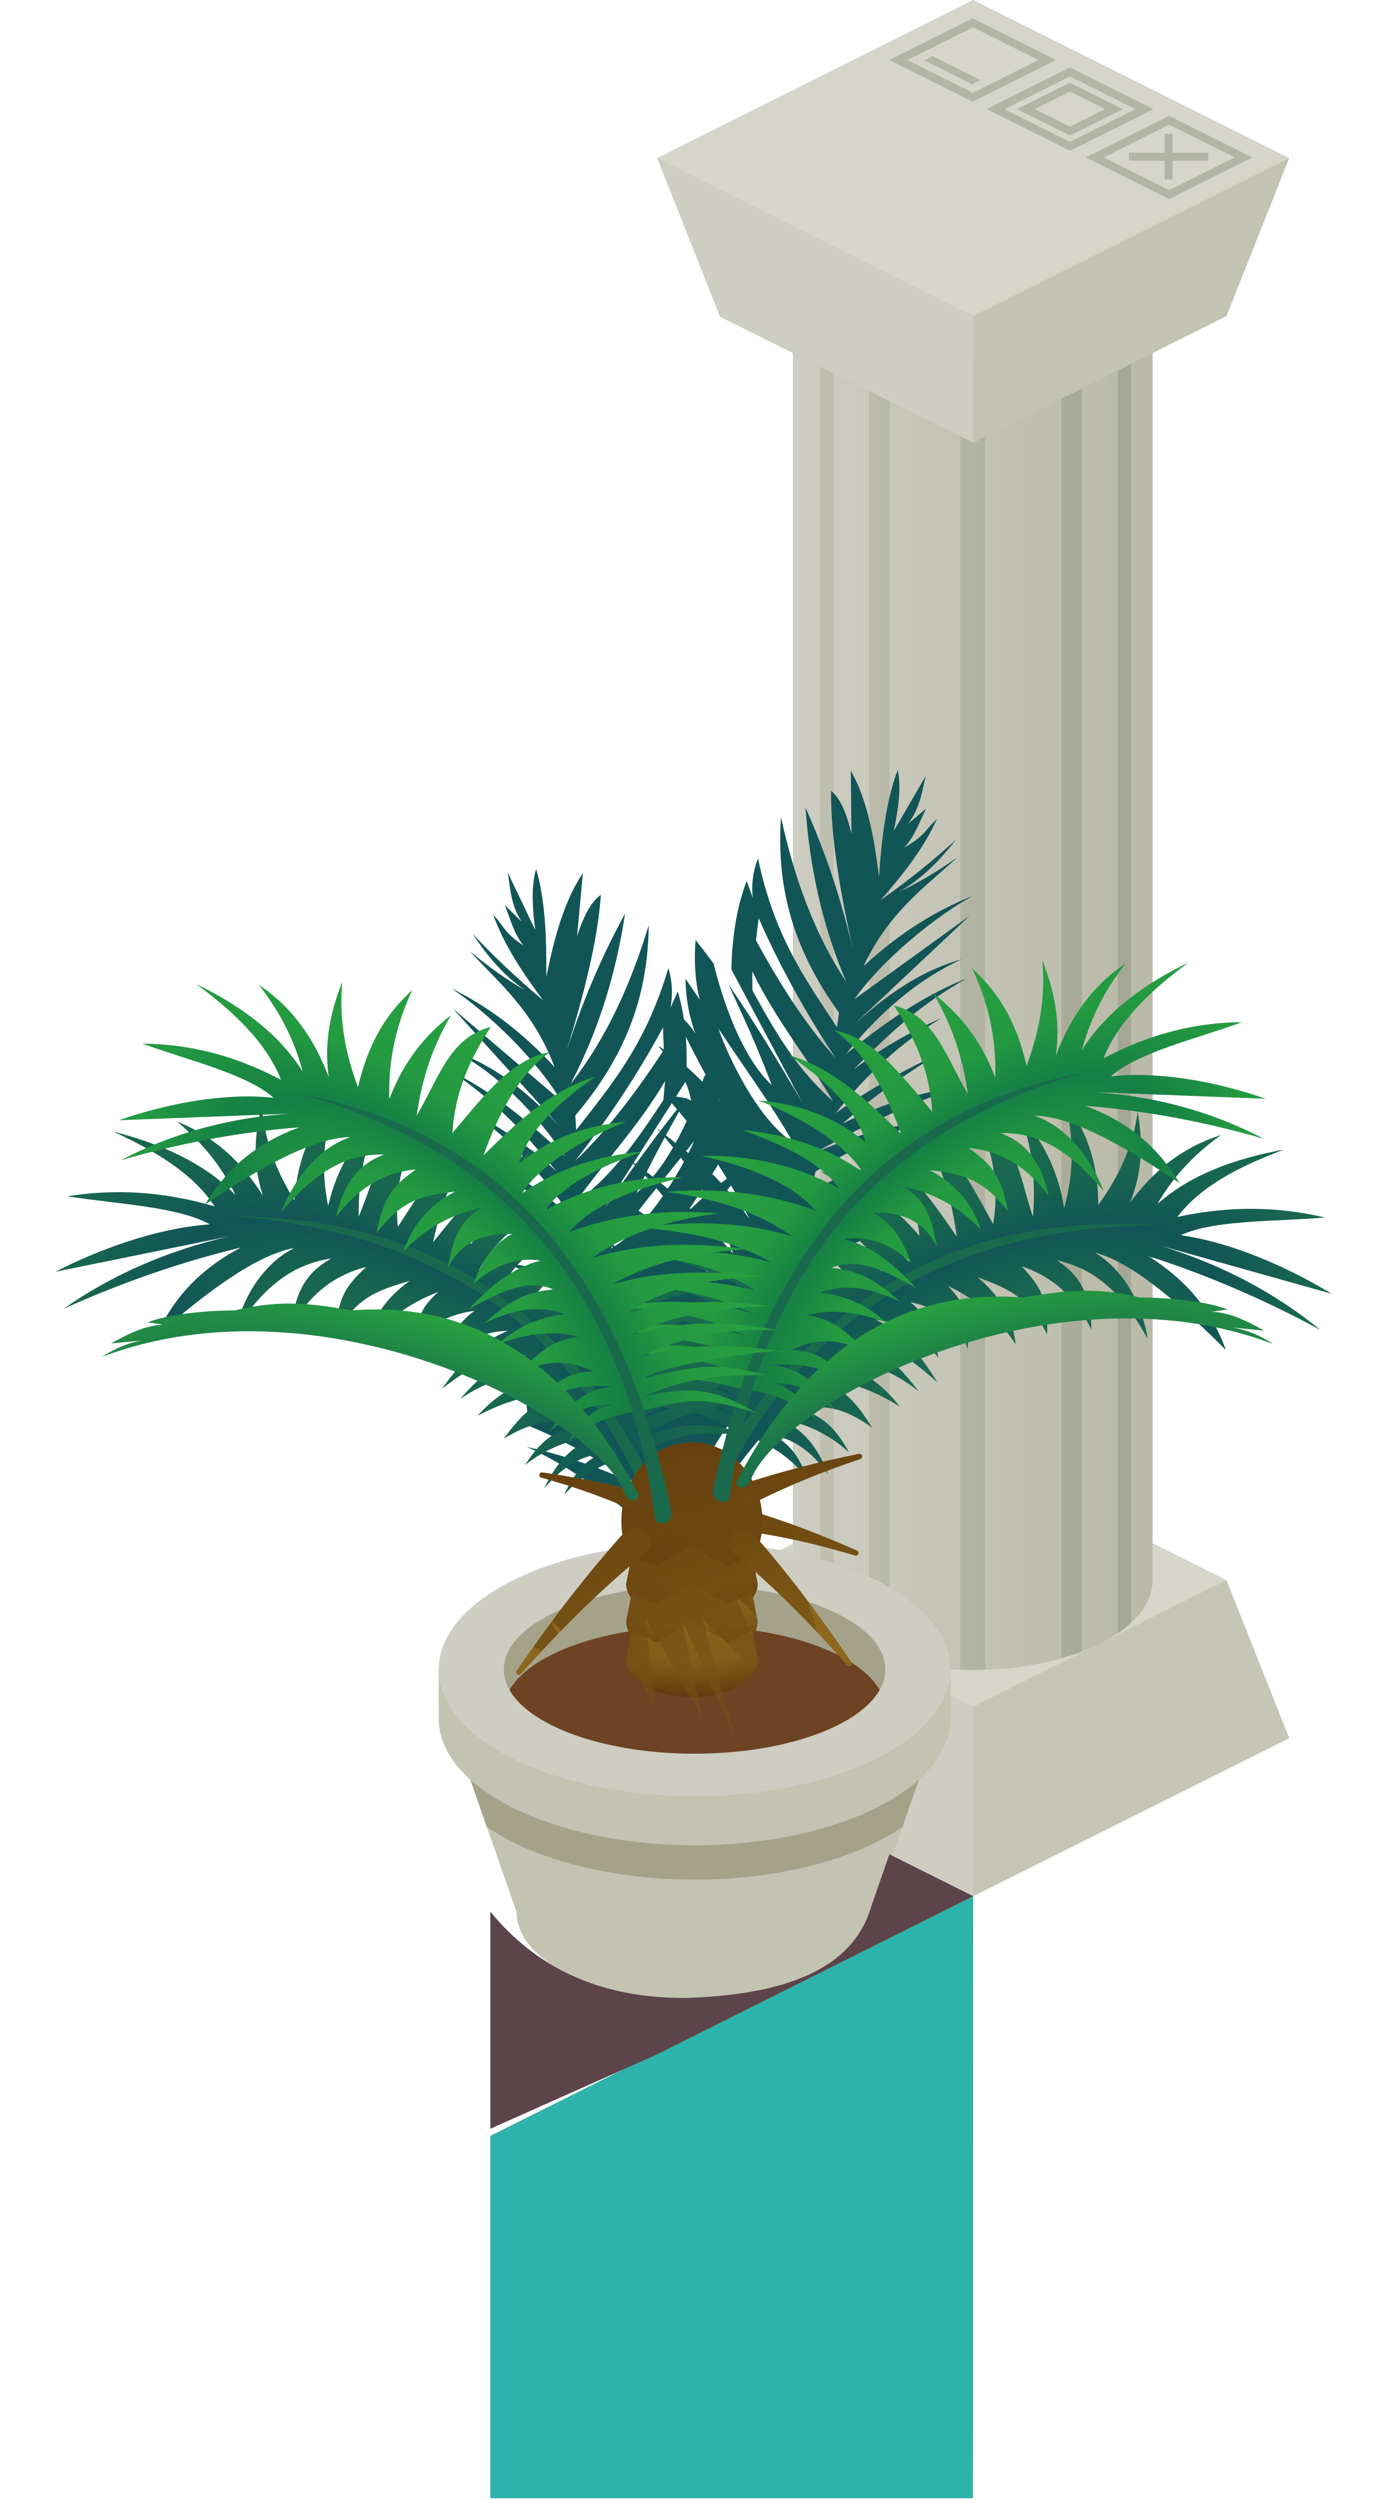 <?xml version="1.0" encoding="UTF-8" standalone="no"?><!DOCTYPE svg PUBLIC "-//W3C//DTD SVG 1.1//EN" "http://www.w3.org/Graphics/SVG/1.1/DTD/svg11.dtd"><svg width="157.4px" height="282.8px" viewBox="0 0 145 283" version="1.1" xmlns="http://www.w3.org/2000/svg" xmlns:xlink="http://www.w3.org/1999/xlink" xml:space="preserve" xmlns:serif="http://www.serif.com/" style="fill-rule:evenodd;clip-rule:evenodd;stroke-linejoin:round;stroke-miterlimit:2;"><g id="short-palm-foreground"><g id="column"><path d="M75.271,178.885l57.348,0l7.103,17.889l-35.777,17.889l-35.777,-17.889l7.103,-17.889Z" style="fill:#c6c6b7;"/><path d="M103.973,193.237l28.646,-14.352l7.103,17.889l-35.777,17.889l0.028,-21.426Z" style="fill:#c6c6b7;"/><path d="M103.945,193.222l-28.674,-14.337l-7.103,17.889l35.777,17.889l-0,-21.441Z" style="fill:#cdcdc2;"/><path d="M103.945,164.549l28.674,14.336l-28.674,14.337l-28.674,-14.337l28.674,-14.336Z" style="fill:#d5d5c9;"/><path d="M83.525,178.885l-0,-143.089l40.736,-0l0,143.089c0,5.615 -9.127,10.173 -20.368,10.173c-11.242,0 -20.368,-4.558 -20.368,-10.173Z" style="fill:url(#_Linear1);"/><clipPath id="_clip2"><path d="M83.525,178.885l-0,-143.089l40.736,-0l0,143.089c0,5.615 -9.127,10.173 -20.368,10.173c-11.242,0 -20.368,-4.558 -20.368,-10.173Z"/></clipPath><g clip-path="url(#_clip2)"><rect x="86.632" y="37.017" width="1.499" height="155.082" style="fill:url(#_Linear3);"/><rect x="92.167" y="40.543" width="2.328" height="155.082" style="fill:url(#_Linear4);"/><rect x="120.308" y="38.941" width="1.499" height="155.082" style="fill:url(#_Linear5);"/><rect x="113.944" y="38.941" width="2.328" height="155.082" style="fill:url(#_Linear6);"/><rect x="102.49" y="42.125" width="2.806" height="155.082" style="fill:url(#_Linear7);"/></g><path d="M68.168,17.889l71.554,-0l-7.103,17.888l-28.674,14.337l-28.674,-14.337l-7.103,-17.888Z" style="fill:#c6c6b7;"/><path d="M103.982,35.796l35.74,-17.907l-7.103,17.888l-28.674,14.337l0.037,-14.318Z" style="fill:#c3c3b1;"/><path d="M103.945,35.777l-35.777,-17.888l7.12,17.977l28.657,14.248l-0,-14.337Z" style="fill:#cdcdc2;"/><path d="M103.945,0l35.777,17.889l-35.777,17.888l-35.777,-17.888l35.777,-17.889Z" style="fill:#d5d5c9;"/></g><g id="marking"><g><path d="M135.573,17.82l-9.438,-4.714l-9.438,4.714l9.438,4.714l9.438,-4.714Zm-9.438,-3.708l7.424,3.708c0,-0 -7.424,3.708 -7.424,3.708c-0,0 -7.424,-3.708 -7.424,-3.708l7.424,-3.708Z" style="fill:#b2b4a5;"/><rect x="125.624" y="15.151" width="0.9" height="5.189" style="fill:#b2b4a5;"/><path d="M130.559,17.296l-8.969,0l-0,0.9l8.969,-0l-0,-0.9Z" style="fill:#b2b4a5;"/></g><g><path d="M124.345,12.353l-9.438,-4.713l-9.438,4.713l9.438,4.714l9.438,-4.714Zm-9.438,-3.708l7.424,3.708c0,0 -7.424,3.708 -7.424,3.708c-0,0 -7.425,-3.708 -7.425,-3.708l7.425,-3.708Z" style="fill:#b2b4a5;"/><path d="M120.902,12.353l-5.995,-2.994l-5.995,2.994l5.995,2.994l5.995,-2.994Zm-5.995,-1.988l3.981,1.988c0,0 -3.981,1.989 -3.981,1.989c-0,-0 -3.982,-1.989 -3.982,-1.989l3.982,-1.988Z" style="fill:#b2b4a5;"/></g><g><path d="M113.331,6.796l-9.438,-4.714l-9.438,4.714l9.438,4.714l9.438,-4.714Zm-9.438,-3.708l7.424,3.708c0,-0 -7.424,3.708 -7.424,3.708c-0,-0 -7.425,-3.708 -7.425,-3.708l7.425,-3.708Z" style="fill:#b2b4a5;"/><path d="M99.374,6.365l-0.951,0.475l5.42,2.707l0.951,-0.475l-5.42,-2.707Z" style="fill:#b2b4a5;"/></g></g><g id="special-palm"><g id="potted_palm--short-king-" serif:id="potted_palm (short king)"><g id="pot"><path d="M52.241,216.466l0,0l-6.95,-19.902l54.215,-0l-6.95,19.902l-0,0l-0,0.013c-0,5.505 -9.032,9.975 -20.158,9.975c-11.125,-0 -20.157,-4.47 -20.157,-9.975l0,-0.013Z" style="fill:#c3c3b1;"/><clipPath id="_clip8"><path d="M52.241,216.466l0,0l-6.95,-19.902l54.215,-0l-6.95,19.902l-0,0l-0,0.013c-0,5.505 -9.032,9.975 -20.158,9.975c-11.125,-0 -20.157,-4.47 -20.157,-9.975l0,-0.013Z"/></clipPath><g clip-path="url(#_clip8)"><ellipse cx="72.398" cy="198.444" rx="28.978" ry="14.34" style="fill:#a4a289;"/></g><path d="M101.377,194.559c-0,7.915 -12.985,14.34 -28.979,14.34c-15.993,-0 -28.978,-6.425 -28.978,-14.34l-0,-5.56l2.263,0c4.393,-5.156 14.706,-8.779 26.715,-8.779c12.01,-0 22.323,3.623 26.716,8.779l2.263,0l-0,5.56Z" style="fill:#c3c3b1;"/><ellipse cx="72.398" cy="188.999" rx="28.978" ry="14.34" style="fill:#cdcdc2;"/><ellipse cx="72.398" cy="188.999" rx="21.596" ry="9.528" style="fill:#a4a289;"/><clipPath id="_clip9"><ellipse cx="72.398" cy="188.999" rx="21.596" ry="9.528"/></clipPath><g clip-path="url(#_clip9)"><ellipse cx="72.398" cy="193.633" rx="21.596" ry="9.528" style="fill:#6d4323;"/></g></g><path d="M73.476,121.875c0.743,-0.859 1.496,-1.699 2.26,-2.517c-0.008,2.263 -0.266,4.504 -1.013,6.7l1.804,-2.233c-0.204,2.068 -0.682,4.111 -1.625,6.111c0.88,-1.16 1.807,-1.879 2.754,-2.412c-1.756,3.008 -3.688,6.163 -6.117,9.731c2.809,-2.721 5.281,-4.541 7.473,-5.612c-1.468,1.564 -3.558,3.029 -4.214,5.91c0.668,-0.466 2.252,-0.28 3.046,-0.423c-4.766,4.489 -8,8.884 -10.733,13.248c4.341,-5.268 6.801,-6.324 11.32,-9.466c-3.809,3.68 -7.189,7.993 -9.766,13.492c4.276,-4.219 8.527,-7.394 12.758,-9.756c-4.352,3.365 -8.023,7.76 -11.064,13.107c4.003,-4.114 8.237,-6.887 12.565,-9.108c-4.069,3.711 -7.737,8.096 -10.944,13.251c3.301,-3.371 7.07,-5.837 11.11,-7.776c-4.254,3.375 -7.527,7.494 -9.922,12.28c3.32,-3.591 6.914,-5.882 10.582,-7.825c-5.235,5.155 -9.465,11.174 -13.086,17.718c-5.7,-5.326 -11.434,-9.891 -17.257,-12.495c4.514,1.014 9.033,2.576 13.557,4.832c-4.713,-2.956 -9.253,-5.552 -13.34,-7.209l-0.718,-6.725c3.418,0.421 6.933,1.867 10.54,4.291c-3.876,-4.102 -7.757,-7.006 -11.645,-8.254c2.893,0.235 6.081,1.376 9.555,3.402c-3.119,-3.795 -6.338,-6.502 -9.649,-8.205c2.845,0.683 5.893,1.946 9.23,4.039c-3.051,-3.267 -6.281,-5.688 -9.77,-6.885c2.503,0.103 5.387,0.93 9.267,3.642l-0.324,-2.293c-3.367,-2.651 -8.794,-5.637 -11.827,-6.519c4.712,0.731 8.07,2.384 11.9,4.262c-5.28,-3.498 -10.589,-6.676 -16.004,-8.695c4.566,0.9 8.993,2.657 13.278,5.269c-3.232,-3.447 -6.729,-6.209 -10.287,-8.815c3.536,2.085 7.122,4.298 11.164,7.677c-3.105,-4.624 -6.74,-8.58 -11.067,-11.664c3.44,1.85 6.638,4.02 9.498,6.642c-4.163,-4.891 -6.727,-7.713 -11.901,-11.298c3.611,1.798 7.554,4.472 12.884,9.608c-3.508,-5.104 -7.527,-9.164 -12.257,-11.772c3.922,1.449 7.43,3.894 11.634,8.379l-12.113,-13.351l12.245,10.44c-2.652,-4.544 -8.272,-9.986 -12.382,-12.693c3.773,1.845 7.796,4.686 11.663,8.898c-2.462,-6.539 -6.405,-9.594 -9.6,-13.128c1.957,1.639 4.024,3.141 6.261,4.433c-2.562,-1.785 -4.372,-4.023 -5.947,-6.402c2.386,2.542 5.027,5.051 7.978,7.52c-2.3,-3.106 -4.436,-6.262 -5.645,-9.704c1.424,1.616 1.227,2.012 3.437,3.529c-1.166,-1.438 -1.527,-3.222 -2.139,-4.609l1.924,1.899c-1.325,-2.03 -1.302,-4.213 -1.586,-5.597l3.135,6.545c-0.476,-3.606 -0.311,-5.575 0.099,-6.916c0.977,3.293 1.207,7.569 1.149,12.224c0.914,-4.557 2.094,-8.745 4.14,-11.742l-0.652,7.132c0.797,-2.513 1.702,-4.005 2.695,-4.682c-0.383,5.315 -1.951,11.36 -3.878,17.626c2.121,-6.547 4.35,-11.343 6.618,-15.511c-0.987,6.442 -2.813,12.872 -6.163,19.281c4.081,-5.184 6.813,-11.328 8.843,-17.971c-0.094,7.498 -2.249,14.413 -8.317,21.549l0.103,1.647c3.896,-5.042 7.831,-9.529 10.436,-18.332c0.464,1.529 0.512,3.021 0.237,4.483l0.829,-1.843c0.949,3.226 1.127,6.633 0.934,10.127l-9.296,14.534c3.073,-4.436 6.19,-8.787 9.477,-12.801c-0.693,1.238 -1.323,2.359 -1.929,3.457c-1.274,2.309 -2.439,4.515 -3.854,7.492c3.639,-2.87 6.335,-9.166 7.649,-13.168Zm-1.131,7.298c-2.081,2.636 -3.62,4.504 -5.052,6.3c-1.432,1.796 -2.756,3.521 -4.407,5.87c4.406,-2.402 8.337,-9.559 9.459,-12.17Zm-3.295,-6.771c-3.247,5.449 -6.969,9.213 -10.271,13.912c3.937,-3.037 6.334,-6.035 10.085,-11.788l0.186,-2.124Zm-0.237,-6.073c-3.015,5.592 -6.37,10.511 -9.91,15.062c2.987,-2.844 6.263,-6.786 10.014,-12.539l-0.104,-2.523Z" style="fill:#125557;"/><path d="M74.561,109.099c-0.672,-0.915 -1.356,-1.812 -2.051,-2.689c-0.174,2.257 -0.095,4.511 0.474,6.759l-1.62,-2.369c0.038,2.077 0.352,4.152 1.133,6.221c-0.784,-1.227 -1.651,-2.017 -2.553,-2.624c1.511,3.139 3.185,6.437 5.322,10.188c-2.584,-2.937 -4.903,-4.947 -7.002,-6.19c1.338,1.676 3.305,3.303 3.729,6.227c-0.629,-0.518 -2.223,-0.458 -3.003,-0.665c4.393,4.855 7.266,9.493 9.643,14.061c-3.907,-5.597 -6.276,-6.845 -10.53,-10.337c3.504,3.972 6.529,8.54 8.66,14.227c-3.927,-4.547 -7.911,-8.05 -11.94,-10.741c4.07,3.701 7.379,8.374 9.984,13.946c-3.663,-4.419 -7.662,-7.521 -11.799,-10.079c3.76,4.023 7.067,8.686 9.853,14.08c-3.022,-3.624 -6.582,-6.381 -10.455,-8.636c3.971,3.703 6.905,8.07 8.911,13.03c-3.023,-3.843 -6.423,-6.412 -9.924,-8.641c4.807,5.555 8.544,11.891 11.631,18.702c6.106,-4.854 12.186,-8.949 18.199,-11.081c-4.581,0.651 -9.21,1.849 -13.9,3.738c4.935,-2.572 9.667,-4.799 13.873,-6.126l1.252,-6.645c-3.44,0.147 -7.059,1.309 -10.849,3.438c4.191,-3.78 8.291,-6.366 12.266,-7.301c-2.902,0.004 -6.17,0.888 -9.796,2.631c3.412,-3.535 6.837,-5.977 10.273,-7.411c-2.89,0.454 -6.029,1.47 -9.523,3.291c3.302,-3.014 6.715,-5.17 10.288,-6.085c-2.502,-0.096 -5.443,0.498 -9.527,2.893l0.505,-2.26c3.569,-2.375 9.216,-4.919 12.309,-5.558c-4.754,0.355 -8.234,1.735 -12.202,3.302c5.543,-3.067 11.088,-5.812 16.647,-7.394c-4.623,0.534 -9.176,1.933 -13.656,4.196c3.497,-3.179 7.204,-5.654 10.958,-7.969c-3.691,1.798 -7.442,3.718 -11.741,6.765c3.463,-4.363 7.402,-8.017 11.961,-10.746c-3.575,1.57 -6.937,3.478 -9.997,5.865c4.541,-4.545 7.321,-7.153 12.765,-10.315c-3.743,1.504 -7.887,3.856 -13.609,8.551c3.903,-4.808 8.233,-8.535 13.156,-10.759c-4.025,1.133 -7.717,3.291 -12.265,7.427l13.139,-12.344l-13.039,9.431c3.006,-4.318 9.043,-9.296 13.355,-11.666c-3.908,1.539 -8.144,4.05 -12.335,7.941c2.975,-6.323 7.15,-9.053 10.616,-12.322c-2.081,1.478 -4.262,2.811 -6.595,3.921c2.697,-1.576 4.68,-3.663 6.44,-5.909c-2.581,2.344 -5.414,4.635 -8.553,6.861c2.54,-2.913 4.921,-5.889 6.401,-9.224c-1.548,1.498 -1.384,1.908 -3.708,3.245c1.278,-1.341 1.779,-3.09 2.5,-4.425l-2.069,1.74c1.482,-1.917 1.634,-4.095 2.027,-5.453l-3.647,6.275c0.762,-3.556 0.755,-5.532 0.453,-6.902c-1.237,3.205 -1.807,7.449 -2.12,12.093c-0.547,-4.614 -1.39,-8.883 -3.191,-12.033l0.081,7.161c-0.593,-2.568 -1.377,-4.128 -2.312,-4.881c-0.042,5.328 1.038,11.478 2.46,17.877c-1.592,-6.694 -3.432,-11.652 -5.36,-15.988c0.469,6.501 1.777,13.056 4.605,19.711c-3.654,-5.492 -5.888,-11.834 -7.381,-18.618c-0.504,7.482 1.092,14.547 6.572,22.142l-0.235,1.634c-3.481,-5.336 -7.046,-10.121 -8.94,-19.104c-0.584,1.487 -0.752,2.971 -0.594,4.45l-0.679,-1.903c-1.204,3.14 -1.653,6.522 -1.739,10.02l8.107,15.228c-2.71,-4.667 -5.469,-9.252 -8.426,-13.515c0.592,1.29 1.131,2.457 1.648,3.6c1.085,2.402 2.071,4.695 3.244,7.774c-3.398,-3.15 -5.585,-9.64 -6.575,-13.734Zm0.545,7.365c1.865,2.793 3.25,4.777 4.534,6.682c1.284,1.904 2.466,3.729 3.925,6.202c-4.2,-2.745 -7.548,-10.192 -8.459,-12.884Zm3.825,-6.487c2.802,5.689 6.212,9.738 9.129,14.684c-3.683,-3.34 -5.833,-6.52 -9.113,-12.553l-0.016,-2.131Zm0.721,-6.035c2.559,5.814 5.511,10.984 8.677,15.802c-2.751,-3.072 -5.702,-7.263 -8.982,-13.296l0.305,-2.506Z" style="fill:#125557;"/><g id="leaf"><path d="M65.453,164.651c5.47,-2.396 7.232,-2.756 13.509,-2.065c-5.258,-1.728 -7.654,-1.72 -13.353,0.396c4.874,-2.749 7.2,-3.516 13.676,-4.6c-6.172,-0.451 -8.342,0.465 -13.882,2.644c0.705,-1.294 15.487,-6.086 15.78,-5.416c-6.172,0.021 -11.853,1.017 -16.853,3.37c4.843,-3.234 10.075,-4.831 15.513,-5.553c-5.693,-0.102 -11.324,0.792 -16.853,3.37c4.793,-3.118 10.186,-4.784 15.842,-5.816c-5.718,0.277 -11.263,1.163 -16.419,3.416c3.862,-3.464 9.067,-5.181 14.688,-6.357c-6.278,0.373 -12.106,1.414 -17.091,3.705c4.251,-3.23 9.379,-4.986 14.779,-6.285c-5.928,0.281 -11.816,1.209 -17.596,3.902c3.757,-3.491 8.581,-5.569 13.778,-7.153c-5.777,0.543 -11.45,1.933 -16.933,4.876c2.468,-3.67 7.537,-6.155 12.177,-7.975c-5.601,0.815 -10.72,2.788 -15.288,6.079c1.752,-3.42 6.835,-6.266 10.171,-8.045c-4.763,1.263 -9.249,3.232 -13.14,6.715c1.587,-3.443 6.568,-7.226 10.728,-9.524c-4.419,1.115 -8.417,3.068 -11.663,6.515c0.492,-3.719 3.467,-7.228 7.273,-10.668c-4.79,2.177 -8.249,6.344 -11.509,10.447c0.96,-4.477 2.597,-9.279 5.887,-12.215c-4.27,1.505 -6.647,5.498 -9.881,10.477c-0.451,-4.591 0.821,-8.38 2.553,-11.955c-4.489,1.861 -5.019,6.119 -6.983,10.798c-0.072,-4.403 0.789,-8.066 2.2,-11.293c-2.623,2.588 -4.669,5.778 -5.659,10.07c-0.901,-4.442 -0.417,-8.337 0.732,-11.97c-2.337,2.694 -4.147,6.085 -4.563,11.323c-2.341,-3.75 -3.471,-7.35 -3.678,-10.835c-0.824,3.279 -1.086,6.665 0.115,10.325c-2.287,-3.644 -5.311,-6.63 -9.717,-8.385c3.051,2.536 5.178,5.328 6.611,8.313c-3.521,-3.627 -8.377,-5.772 -13.881,-7.197c4.473,2.043 9.058,4.67 11.522,8.486c-6.121,-1.791 -11.595,-1.961 -16.673,-1.14c5.708,0.894 12.577,1.168 16.134,3.179c-6.111,0.417 -12.697,2.9 -17.506,5.369l19.742,-4.023c-7.152,1.646 -13.394,4.412 -18.796,8.209c6.58,-2.97 13.271,-5.295 20.08,-6.937c-4.911,2.583 -7.816,6.029 -9.555,9.979c4.916,-4.253 10.914,-9.064 15.596,-9.928c-4.007,2.044 -5.987,6.303 -6.674,9.308c2.682,-4.14 5.922,-7.429 10.876,-8.109c-3.285,1.765 -4.186,4.515 -4.45,7.527c1.8,-3.035 4.259,-5.511 8.386,-6.573c-2.227,2.109 -3.262,3.404 -3.42,7.472c2.343,-3.875 4.342,-4.759 8.342,-5.885c-2.785,1.965 -4.348,4.417 -4.872,7.282c1.916,-2.587 4.528,-4.675 8.135,-6.049c-2.01,1.78 -2.606,3.105 -2.759,7.01c1.097,-3.018 3.397,-4.365 6.853,-4.875c-2.344,1.674 -3.056,3.831 -3.593,6.04c1.931,-2.14 4.118,-3.698 7.371,-3.77c-3.052,1.218 -5.393,3.646 -7.46,6.538c2.958,-2.216 6.127,-4.467 9.413,-3.747c-3.315,0.874 -4.865,2.111 -7.38,4.929c2.986,-2.008 6.029,-3.071 9.17,-2.532c-3.071,0.8 -5.36,2.379 -7.179,4.427c3.054,-1.606 6.097,-2.572 9.12,-2.291c-2.715,0.73 -4.227,2.26 -6.163,4.884c2.845,-1.688 5.058,-2.396 8.523,-1.519c-3.078,0.518 -4.743,2.364 -6.101,4.501c2.248,-1.779 5.011,-3.009 8.674,-3.283c-3.155,0.712 -5.131,2.957 -6.528,5.955c1.768,-2.084 3.826,-3.711 6.734,-3.999c-2.136,0.676 -3.44,2.484 -4.452,4.688c1.981,-2.205 4.578,-3.734 7.82,-4.557Z" style="fill:url(#_Radial10);"/><path d="M70.771,174.524c-11.318,-27.393 -29.185,-36.586 -50.269,-36.841c23.618,2.069 40.76,13.482 48.636,38.264c0.991,0.377 2.09,-0.319 1.633,-1.423Z" style="fill:#196a4d;"/></g><g id="leaf1" serif:id="leaf"><path d="M77.741,162.33c-5.281,-2.786 -7.013,-3.273 -13.323,-3.039c5.369,-1.342 7.759,-1.161 13.289,1.363c-4.661,-3.095 -6.926,-4.029 -13.306,-5.579c6.189,-0.002 8.286,1.069 13.653,3.643c-0.608,-1.342 -15.003,-7.193 -15.344,-6.546c6.154,0.469 11.748,1.874 16.563,4.584c-4.595,-3.577 -9.697,-5.549 -15.068,-6.664c5.685,0.312 11.237,1.611 16.563,4.584c-4.553,-3.458 -9.811,-5.511 -15.377,-6.95c5.683,0.691 11.149,1.977 16.128,4.598c-3.6,-3.735 -8.667,-5.825 -14.188,-7.406c6.235,0.828 11.972,2.288 16.777,4.935c-4.005,-3.53 -8.992,-5.653 -14.283,-7.34c5.891,0.709 11.696,2.062 17.265,5.168c-3.493,-3.755 -8.153,-6.178 -13.222,-8.134c5.723,0.96 11.28,2.758 16.534,6.091c-2.194,-3.839 -7.069,-6.686 -11.565,-8.837c5.528,1.219 10.489,3.558 14.806,7.172c-1.499,-3.538 -6.362,-6.746 -9.559,-8.761c4.658,1.605 8.989,3.893 12.617,7.65c-1.333,-3.55 -6.025,-7.684 -10.007,-10.277c4.326,1.432 8.171,3.67 11.159,7.343c-0.221,-3.745 -2.933,-7.46 -6.479,-11.167c4.619,2.519 7.766,6.925 10.719,11.254c-0.632,-4.535 -1.916,-9.443 -4.983,-12.61c4.149,1.811 6.23,5.966 9.093,11.166c0.783,-4.546 -0.21,-8.417 -1.677,-12.108c4.342,2.182 4.561,6.466 6.179,11.276c0.392,-4.386 -0.2,-8.102 -1.373,-11.423c2.428,2.772 4.237,6.101 4.912,10.453c1.222,-4.364 1.022,-8.284 0.14,-11.991c2.135,2.857 3.694,6.37 3.728,11.624c2.607,-3.57 3.996,-7.078 4.456,-10.54c0.583,3.331 0.598,6.726 -0.865,10.29c2.545,-3.469 5.779,-6.228 10.301,-7.658c-3.228,2.307 -5.552,4.938 -7.198,7.811c3.776,-3.362 8.775,-5.149 14.368,-6.171c-4.61,1.713 -9.374,4 -12.109,7.628c6.235,-1.342 11.706,-1.115 16.712,0.072c-5.758,0.478 -12.629,0.253 -16.323,2.001c6.065,0.859 12.453,3.813 17.07,6.624l-19.398,-5.444c7.014,2.16 13.038,5.371 18.151,9.551c-6.348,-3.44 -12.852,-6.244 -19.524,-8.375c4.71,2.931 7.358,6.58 8.805,10.645c-4.594,-4.598 -10.227,-9.831 -14.834,-11.032c3.849,2.328 5.514,6.72 5.98,9.767c-2.373,-4.324 -5.366,-7.839 -10.258,-8.877c3.148,1.999 3.847,4.807 3.891,7.83c-1.574,-3.157 -3.846,-5.805 -7.885,-7.164c2.067,2.265 3.005,3.632 2.867,7.7c-2.054,-4.034 -3.984,-5.06 -7.892,-6.474c2.635,2.162 4.015,4.721 4.33,7.617c-1.723,-2.72 -4.176,-4.992 -7.674,-6.623c1.876,1.92 2.374,3.285 2.242,7.191c-0.875,-3.089 -3.07,-4.6 -6.48,-5.359c2.216,1.839 2.769,4.043 3.145,6.285c-1.771,-2.274 -3.839,-3.988 -7.078,-4.295c2.956,1.436 5.114,4.027 6.965,7.062c-2.79,-2.425 -5.786,-4.9 -9.116,-4.42c3.243,1.112 4.699,2.458 7.002,5.451c-2.831,-2.219 -5.79,-3.499 -8.962,-3.19c3.006,1.02 5.174,2.762 6.839,4.936c-2.929,-1.824 -5.894,-3.008 -8.929,-2.947c2.654,0.926 4.051,2.561 5.791,5.319c-2.715,-1.891 -4.87,-2.757 -8.389,-2.134c3.031,0.74 4.558,2.702 5.756,4.932c-2.112,-1.937 -4.778,-3.364 -8.411,-3.903c3.094,0.939 4.902,3.321 6.078,6.412c-1.612,-2.207 -3.546,-3.979 -6.426,-4.476c2.081,0.829 3.25,2.726 4.099,4.998c-1.815,-2.342 -4.294,-4.056 -7.468,-5.112Z" style="fill:url(#_Radial11);"/><path d="M71.719,171.791c13.279,-26.499 31.768,-34.372 52.815,-33.099c-23.706,0.351 -41.633,10.491 -51.29,34.637c-1.015,0.304 -2.06,-0.47 -1.525,-1.538Z" style="fill:#196a4d;"/></g><path id="spike" d="M78.892,171.069c4.072,1.229 8.005,2.753 11.853,4.455c0.142,0.067 0.209,0.231 0.153,0.377c-0.055,0.147 -0.214,0.226 -0.364,0.181c-3.943,-1.171 -7.851,-2.101 -12.027,-2.704c-0.498,-0.07 -0.846,-0.527 -0.784,-1.025c0.115,-0.606 0.402,-1.04 1.169,-1.284Z" style="fill:#8c671d;"/><ellipse id="head" cx="72.093" cy="172.202" rx="7.98" ry="8.924" style="fill:url(#_Radial12);"/><g id="palm"><g id="stem"><path d="M68.022,177.343l4.071,-2.339l4.072,2.339l2.735,-1.302l0.638,3.241l-0.001,0.027c-0.025,2.349 -3.351,4.251 -7.444,4.251c-4.109,-0 -7.444,-1.917 -7.444,-4.278l0.638,-3.241l2.735,1.302Z" style="fill:url(#_Radial13);"/><path d="M68.022,181.622l4.071,-2.34l4.072,2.34l2.735,-1.302l0.638,3.24l-0.001,0.028c-0.025,2.348 -3.351,4.25 -7.444,4.25c-4.109,0 -7.444,-1.917 -7.444,-4.278l0.638,-3.24l2.735,1.302Z" style="fill:url(#_Radial14);"/><path d="M68.022,185.9l4.071,-2.34l4.072,2.34l2.735,-1.302l0.638,3.24l-0.001,0.028c-0.025,2.348 -3.351,4.25 -7.444,4.25c-4.109,0 -7.444,-1.917 -7.444,-4.278l0.638,-3.24l2.735,1.302Z" style="fill:url(#_Radial15);"/></g><g id="spikes"><path id="spike1" serif:id="spike" d="M64.798,173.085c-4.599,5.074 -8.71,10.473 -12.548,16.053c-0.086,0.131 -0.057,0.306 0.067,0.402c0.125,0.095 0.302,0.079 0.406,-0.038c4.492,-5.03 9.092,-9.632 14.431,-13.972c0.392,-0.318 0.489,-0.877 0.226,-1.308c-0.57,-0.965 -1.273,-1.448 -2.582,-1.137Z" style="fill:#8c671d;"/><path id="spike2" serif:id="spike" d="M65.423,168.741c-3.384,-0.902 -6.797,-1.552 -10.227,-2.044c-0.156,-0.019 -0.3,0.085 -0.33,0.238c-0.031,0.154 0.062,0.305 0.212,0.347c3.226,0.897 6.341,1.946 9.497,3.314c0.24,0.105 0.513,0.102 0.75,-0.007c0.238,-0.11 0.418,-0.315 0.494,-0.566c0.06,-0.43 -0.006,-0.827 -0.396,-1.282Z" style="fill:#8c671d;"/><path id="spike3" serif:id="spike" d="M77.616,168.098c4.394,-1.475 8.852,-2.592 13.348,-3.496c0.154,-0.028 0.304,0.068 0.343,0.22c0.039,0.151 -0.046,0.308 -0.194,0.358c-4.267,1.442 -8.34,3.074 -12.446,5.182c-0.432,0.223 -0.963,0.071 -1.209,-0.348c-0.336,-0.623 -0.384,-1.198 0.158,-1.916Z" style="fill:#8c671d;"/><path id="spike4" serif:id="spike" d="M78.714,173.277c4.187,4.71 7.929,9.71 11.419,14.874c0.087,0.131 0.058,0.307 -0.067,0.403c-0.125,0.096 -0.303,0.078 -0.406,-0.04c-4.081,-4.644 -8.271,-8.905 -13.128,-12.937c-0.395,-0.325 -0.482,-0.895 -0.204,-1.324c0.534,-0.854 1.194,-1.272 2.386,-0.976Z" style="fill:#8c671d;"/></g></g><path id="stem_mask" d="M64.799,168.578c1.244,-3.122 4.043,-5.301 7.294,-5.301c2.921,0 5.478,1.759 6.869,4.381c3.979,-1.267 8.008,-2.255 12.068,-3.069c0.152,-0.029 0.301,0.065 0.34,0.215c0.039,0.15 -0.045,0.304 -0.191,0.354c-3.905,1.317 -7.646,2.792 -11.398,4.643c0.131,0.524 0.22,1.067 0.263,1.624c3.685,1.17 7.258,2.575 10.762,4.126c0.141,0.065 0.208,0.227 0.154,0.372c-0.055,0.145 -0.212,0.223 -0.361,0.179c-3.5,-1.042 -6.97,-1.894 -10.624,-2.497c-0.044,0.31 -0.102,0.615 -0.173,0.913c3.765,4.361 7.172,8.956 10.369,13.689c0.083,0.13 0.052,0.301 -0.072,0.394c-0.123,0.093 -0.297,0.074 -0.399,-0.042c-3.306,-3.764 -6.683,-7.277 -10.427,-10.621l0.265,1.344l-0.001,0.027c-0.006,0.551 -0.193,1.077 -0.529,1.56l0.53,2.691l-0.001,0.028c-0.006,0.55 -0.193,1.076 -0.529,1.559l0.53,2.691l-0.001,0.028c-0.006,0.55 -0.193,1.076 -0.529,1.559l0.53,2.691l-0.001,0.028c-0.006,0.55 -0.193,1.076 -0.529,1.559l0.53,2.691l-0.001,0.028c-0.006,0.55 -0.193,1.076 -0.529,1.559l0.53,2.691l-0.001,0.028c-0.004,0.405 -0.107,0.797 -0.295,1.168l0.601,3.054l0,0.029c-0.006,0.573 -0.201,1.121 -0.551,1.623l0.551,2.802l0,0.029c-0.006,0.573 -0.201,1.121 -0.551,1.623l0.551,2.802l0,0.029c-0.006,0.573 -0.201,1.121 -0.551,1.623l0.551,2.802l0,0.029c-0.005,0.469 -0.136,0.921 -0.376,1.345l0.606,3.08l0,0.03c-0.006,0.59 -0.207,1.154 -0.567,1.671l0.567,2.885l0,0.03c-0.005,0.455 -0.125,0.894 -0.345,1.308l0.639,3.248l0,0.031c-0.007,0.612 -0.215,1.196 -0.588,1.733l0.588,2.991l0,0.031c-0.029,2.61 -3.725,4.724 -8.274,4.724c-4.567,0 -8.274,-2.13 -8.274,-4.755l0.589,-2.991c-0.38,-0.545 -0.589,-1.141 -0.589,-1.764l0.639,-3.248c-0.224,-0.423 -0.345,-0.873 -0.345,-1.338l0.568,-2.885c-0.367,-0.526 -0.568,-1.1 -0.568,-1.701l0.606,-3.08c-0.244,-0.433 -0.376,-0.894 -0.376,-1.374l0.551,-2.802c-0.355,-0.511 -0.551,-1.068 -0.551,-1.652l0.551,-2.802c-0.355,-0.511 -0.551,-1.068 -0.551,-1.652l0.551,-2.802c-0.355,-0.511 -0.551,-1.068 -0.551,-1.652l0.601,-3.054c-0.192,-0.379 -0.295,-0.78 -0.295,-1.196l0.53,-2.691c-0.342,-0.491 -0.53,-1.026 -0.53,-1.587l0.53,-2.691c-0.342,-0.491 -0.53,-1.026 -0.53,-1.587l0.53,-2.691c-0.342,-0.491 -0.53,-1.026 -0.53,-1.587l0.53,-2.691c-0.342,-0.491 -0.53,-1.027 -0.53,-1.587l0.53,-2.691c-0.342,-0.491 -0.53,-1.027 -0.53,-1.587l0.391,-1.988c-4.476,3.835 -8.459,7.885 -12.362,12.259c-0.104,0.116 -0.279,0.132 -0.402,0.036c-0.122,-0.095 -0.15,-0.269 -0.063,-0.397c3.69,-5.367 7.63,-10.568 12.015,-15.473c-0.076,-0.493 -0.115,-1 -0.115,-1.517c-0,-0.595 0.052,-1.177 0.152,-1.74c-3.07,-1.311 -6.106,-2.326 -9.247,-3.197c-0.148,-0.041 -0.24,-0.189 -0.21,-0.34c0.029,-0.151 0.17,-0.254 0.322,-0.237c3.242,0.463 6.468,1.066 9.669,1.89Z" style="fill:none;"/><clipPath id="_clip16"><path d="M64.799,168.578c1.244,-3.122 4.043,-5.301 7.294,-5.301c2.921,0 5.478,1.759 6.869,4.381c3.979,-1.267 8.008,-2.255 12.068,-3.069c0.152,-0.029 0.301,0.065 0.34,0.215c0.039,0.15 -0.045,0.304 -0.191,0.354c-3.905,1.317 -7.646,2.792 -11.398,4.643c0.131,0.524 0.22,1.067 0.263,1.624c3.685,1.17 7.258,2.575 10.762,4.126c0.141,0.065 0.208,0.227 0.154,0.372c-0.055,0.145 -0.212,0.223 -0.361,0.179c-3.5,-1.042 -6.97,-1.894 -10.624,-2.497c-0.044,0.31 -0.102,0.615 -0.173,0.913c3.765,4.361 7.172,8.956 10.369,13.689c0.083,0.13 0.052,0.301 -0.072,0.394c-0.123,0.093 -0.297,0.074 -0.399,-0.042c-3.306,-3.764 -6.683,-7.277 -10.427,-10.621l0.265,1.344l-0.001,0.027c-0.006,0.551 -0.193,1.077 -0.529,1.56l0.53,2.691l-0.001,0.028c-0.006,0.55 -0.193,1.076 -0.529,1.559l0.53,2.691l-0.001,0.028c-0.006,0.55 -0.193,1.076 -0.529,1.559l0.53,2.691l-0.001,0.028c-0.006,0.55 -0.193,1.076 -0.529,1.559l0.53,2.691l-0.001,0.028c-0.006,0.55 -0.193,1.076 -0.529,1.559l0.53,2.691l-0.001,0.028c-0.004,0.405 -0.107,0.797 -0.295,1.168l0.601,3.054l0,0.029c-0.006,0.573 -0.201,1.121 -0.551,1.623l0.551,2.802l0,0.029c-0.006,0.573 -0.201,1.121 -0.551,1.623l0.551,2.802l0,0.029c-0.006,0.573 -0.201,1.121 -0.551,1.623l0.551,2.802l0,0.029c-0.005,0.469 -0.136,0.921 -0.376,1.345l0.606,3.08l0,0.03c-0.006,0.59 -0.207,1.154 -0.567,1.671l0.567,2.885l0,0.03c-0.005,0.455 -0.125,0.894 -0.345,1.308l0.639,3.248l0,0.031c-0.007,0.612 -0.215,1.196 -0.588,1.733l0.588,2.991l0,0.031c-0.029,2.61 -3.725,4.724 -8.274,4.724c-4.567,0 -8.274,-2.13 -8.274,-4.755l0.589,-2.991c-0.38,-0.545 -0.589,-1.141 -0.589,-1.764l0.639,-3.248c-0.224,-0.423 -0.345,-0.873 -0.345,-1.338l0.568,-2.885c-0.367,-0.526 -0.568,-1.1 -0.568,-1.701l0.606,-3.08c-0.244,-0.433 -0.376,-0.894 -0.376,-1.374l0.551,-2.802c-0.355,-0.511 -0.551,-1.068 -0.551,-1.652l0.551,-2.802c-0.355,-0.511 -0.551,-1.068 -0.551,-1.652l0.551,-2.802c-0.355,-0.511 -0.551,-1.068 -0.551,-1.652l0.601,-3.054c-0.192,-0.379 -0.295,-0.78 -0.295,-1.196l0.53,-2.691c-0.342,-0.491 -0.53,-1.026 -0.53,-1.587l0.53,-2.691c-0.342,-0.491 -0.53,-1.026 -0.53,-1.587l0.53,-2.691c-0.342,-0.491 -0.53,-1.026 -0.53,-1.587l0.53,-2.691c-0.342,-0.491 -0.53,-1.027 -0.53,-1.587l0.53,-2.691c-0.342,-0.491 -0.53,-1.027 -0.53,-1.587l0.391,-1.988c-4.476,3.835 -8.459,7.885 -12.362,12.259c-0.104,0.116 -0.279,0.132 -0.402,0.036c-0.122,-0.095 -0.15,-0.269 -0.063,-0.397c3.69,-5.367 7.63,-10.568 12.015,-15.473c-0.076,-0.493 -0.115,-1 -0.115,-1.517c-0,-0.595 0.052,-1.177 0.152,-1.74c-3.07,-1.311 -6.106,-2.326 -9.247,-3.197c-0.148,-0.041 -0.24,-0.189 -0.21,-0.34c0.029,-0.151 0.17,-0.254 0.322,-0.237c3.242,0.463 6.468,1.066 9.669,1.89Z"/></clipPath><g clip-path="url(#_clip16)"><path d="M50.061,183.206l10.969,8.453l-5.171,-8.453l8.619,8.453l-1.567,-7.044l5.014,8.609l-1.097,-10.018l6.425,11.27l-2.35,-11.27l5.955,13.305l-3.605,-13.305l8.462,8.453l-4.857,-11.27l11.439,11.27l-3.291,-11.27l7.679,8.139l-0,-57.342l-42.624,0l0,52.02Z" style="fill:url(#_Linear17);"/></g><g id="leaf2" serif:id="leaf"><path d="M78.019,157.349c-5.595,-1.545 -7.332,-1.612 -13.202,0.202c4.734,-2.718 7.019,-3.128 12.786,-1.915c-5.083,-2.016 -7.422,-2.41 -13.765,-2.41c5.809,-1.547 8.022,-0.97 13.649,0.335c-0.878,-1.226 -15.728,-3.644 -15.901,-2.895c5.884,-1.054 11.457,-1.006 16.597,0.575c-5.132,-2.527 -10.371,-3.279 -15.669,-3.084c5.408,-1.098 10.917,-1.149 16.597,0.575c-5.065,-2.415 -10.47,-3.211 -16.024,-3.3c5.493,-0.709 10.918,-0.752 16.191,0.697c-4.233,-2.937 -9.467,-3.819 -15.011,-4.065c6.042,-0.706 11.761,-0.637 16.876,0.882c-4.566,-2.626 -9.733,-3.562 -15.085,-3.975c5.692,-0.741 11.451,-0.8 17.389,1c-4.137,-2.984 -9.066,-4.31 -14.271,-5.054c5.591,-0.442 11.219,0.018 16.913,2.13c-2.937,-3.395 -8.164,-5.102 -12.876,-6.19c5.467,-0.127 10.659,1.037 15.537,3.671c-2.215,-3.259 -7.513,-5.34 -10.975,-6.612c4.739,0.486 9.328,1.756 13.592,4.709c-2.062,-3.313 -7.412,-6.388 -11.743,-8.058c4.389,0.392 8.51,1.731 12.154,4.757c-1.064,-3.79 -4.458,-6.93 -8.634,-9.851c4.911,1.434 8.873,5.174 12.634,8.883c-1.63,-4.5 -3.957,-9.22 -7.56,-11.707c4.309,0.824 7.212,4.572 11.089,9.198c-0.304,-4.863 -2.121,-8.591 -4.343,-12.016c4.575,1.157 5.76,5.503 8.379,10.038c-0.635,-4.602 -2.041,-8.271 -3.901,-11.388c2.913,2.241 5.373,5.209 7.001,9.51c0.149,-4.787 -0.934,-8.763 -2.609,-12.35c2.657,2.401 4.923,5.62 6.156,11.008c1.631,-4.317 2.133,-8.267 1.774,-11.937c1.309,3.276 2.099,6.759 1.54,10.784c1.596,-4.197 4.001,-7.837 7.919,-10.435c-2.503,3.175 -4.083,6.457 -4.971,9.818c2.775,-4.395 7.06,-7.477 12.077,-9.922c-3.936,2.909 -7.886,6.447 -9.624,10.854c5.546,-2.933 10.735,-4.065 15.704,-4.095c-5.295,1.928 -11.796,3.411 -14.864,6.128c5.889,-0.631 12.561,0.808 17.537,2.544l-19.453,-0.751c7.077,0.468 13.466,2.263 19.221,5.279c-6.744,-1.949 -13.492,-3.205 -20.242,-3.73c5.092,1.836 8.411,4.922 10.699,8.736c-5.363,-3.576 -11.847,-7.545 -16.446,-7.629c4.144,1.431 6.711,5.526 7.846,8.538c-3.217,-3.848 -6.83,-6.711 -11.659,-6.556c3.412,1.267 4.71,3.976 5.443,7.07c-2.2,-2.85 -4.938,-5.002 -9.04,-5.39c2.458,1.81 3.651,2.98 4.451,7.193c-2.851,-3.631 -4.896,-4.204 -8.888,-4.68c2.968,1.563 4.848,3.846 5.806,6.742c-2.239,-2.363 -5.061,-4.085 -8.718,-4.887c2.2,1.504 2.979,2.781 3.748,6.826c-1.527,-2.955 -3.933,-3.959 -7.308,-3.887c2.501,1.335 3.524,3.461 4.389,5.67c-2.182,-1.894 -4.515,-3.138 -7.626,-2.646c3.103,0.738 5.721,2.861 8.153,5.515c-3.173,-1.794 -6.552,-3.588 -9.568,-2.265c3.298,0.333 4.973,1.353 7.819,3.852c-3.165,-1.572 -6.235,-2.15 -9.142,-1.041c3.054,0.298 5.488,1.546 7.548,3.364c-3.167,-1.143 -6.221,-1.619 -9.056,-0.799c2.703,0.288 4.389,1.62 6.653,4.017c-2.982,-1.264 -5.202,-1.616 -8.364,-0.098c3.015,0.003 4.897,1.637 6.531,3.629c-2.425,-1.463 -5.254,-2.263 -8.788,-1.91c3.12,0.192 5.361,2.187 7.171,5.069c-2.017,-1.864 -4.238,-3.202 -7.055,-2.994c2.143,0.332 3.674,1.989 4.991,4.11c-2.24,-1.953 -4.959,-3.094 -8.179,-3.386Z" style="fill:url(#_Radial18);"/><path d="M74.528,168.567c6.409,-30.527 21.965,-43.226 42.014,-47.168c-22.173,6.275 -36.684,21.16 -40.231,48.367c-0.883,0.566 -2.041,0.031 -1.783,-1.199Z" style="fill:#196a4d;"/></g><g id="leaf3" serif:id="leaf"><path d="M66.255,159.781c5.595,-1.544 7.332,-1.611 13.202,0.203c-4.733,-2.718 -7.018,-3.128 -12.786,-1.915c5.083,-2.016 7.422,-2.41 13.765,-2.411c-5.808,-1.546 -8.022,-0.969 -13.649,0.336c0.878,-1.226 15.728,-3.644 15.901,-2.895c-5.884,-1.054 -11.457,-1.006 -16.597,0.575c5.132,-2.527 10.371,-3.279 15.669,-3.084c-5.408,-1.098 -10.917,-1.149 -16.597,0.575c5.065,-2.415 10.47,-3.211 16.024,-3.3c-5.493,-0.709 -10.918,-0.752 -16.191,0.697c4.233,-2.937 9.467,-3.819 15.011,-4.065c-6.042,-0.706 -11.761,-0.637 -16.876,0.882c4.566,-2.626 9.733,-3.562 15.085,-3.975c-5.692,-0.741 -11.451,-0.8 -17.388,1c4.137,-2.985 9.065,-4.31 14.27,-5.054c-5.591,-0.442 -11.218,0.018 -16.913,2.13c2.937,-3.395 8.164,-5.102 12.876,-6.19c-5.467,-0.128 -10.659,1.037 -15.537,3.671c2.215,-3.259 7.513,-5.34 10.975,-6.612c-4.739,0.486 -9.328,1.756 -13.592,4.709c2.062,-3.313 7.412,-6.389 11.743,-8.058c-4.389,0.392 -8.51,1.73 -12.154,4.757c1.064,-3.79 4.459,-6.93 8.634,-9.851c-4.911,1.434 -8.872,5.173 -12.634,8.883c1.63,-4.5 3.957,-9.22 7.56,-11.707c-4.309,0.824 -7.212,4.572 -11.088,9.198c0.304,-4.864 2.12,-8.592 4.342,-12.016c-4.575,1.157 -5.76,5.503 -8.378,10.038c0.634,-4.602 2.04,-8.271 3.9,-11.388c-2.913,2.241 -5.373,5.209 -7.001,9.51c-0.149,-4.788 0.934,-8.764 2.609,-12.35c-2.656,2.401 -4.923,5.62 -6.156,11.008c-1.631,-4.317 -2.133,-8.267 -1.774,-11.937c-1.309,3.276 -2.099,6.759 -1.54,10.784c-1.596,-4.197 -4.001,-7.838 -7.919,-10.435c2.503,3.175 4.083,6.456 4.971,9.818c-2.775,-4.395 -7.06,-7.477 -12.077,-9.922c3.936,2.909 7.886,6.447 9.624,10.854c-5.546,-2.933 -10.735,-4.065 -15.704,-4.095c5.295,1.927 11.797,3.411 14.864,6.127c-5.889,-0.63 -12.561,0.809 -17.537,2.545l19.453,-0.752c-7.077,0.469 -13.466,2.263 -19.221,5.28c6.745,-1.949 13.492,-3.205 20.242,-3.73c-5.092,1.836 -8.411,4.922 -10.699,8.736c5.363,-3.576 11.847,-7.545 16.447,-7.629c-4.145,1.431 -6.712,5.526 -7.847,8.538c3.217,-3.848 6.83,-6.711 11.659,-6.557c-3.412,1.268 -4.71,3.977 -5.443,7.071c2.2,-2.85 4.939,-5.002 9.04,-5.39c-2.458,1.81 -3.651,2.98 -4.451,7.193c2.851,-3.631 4.896,-4.204 8.888,-4.681c-2.968,1.563 -4.848,3.847 -5.805,6.743c2.238,-2.364 5.06,-4.085 8.717,-4.887c-2.2,1.504 -2.979,2.781 -3.748,6.826c1.527,-2.955 3.933,-3.959 7.308,-3.888c-2.501,1.336 -3.523,3.461 -4.389,5.67c2.183,-1.894 4.515,-3.137 7.626,-2.645c-3.103,0.738 -5.721,2.861 -8.153,5.515c3.174,-1.795 6.552,-3.589 9.568,-2.265c-3.298,0.333 -4.973,1.353 -7.819,3.852c3.165,-1.573 6.235,-2.15 9.142,-1.041c-3.054,0.298 -5.488,1.546 -7.548,3.364c3.167,-1.143 6.221,-1.619 9.056,-0.799c-2.703,0.288 -4.388,1.619 -6.652,4.017c2.981,-1.264 5.201,-1.616 8.363,-0.098c-3.015,0.003 -4.897,1.637 -6.531,3.628c2.425,-1.462 5.254,-2.262 8.788,-1.909c-3.12,0.192 -5.361,2.187 -7.171,5.069c2.017,-1.864 4.238,-3.202 7.055,-2.994c-2.143,0.332 -3.674,1.989 -4.991,4.11c2.24,-1.953 4.959,-3.095 8.179,-3.387Z" style="fill:url(#_Radial19);"/><path d="M69.746,171c-6.409,-30.527 -21.965,-43.226 -42.014,-47.169c22.174,6.275 36.684,21.161 40.231,48.368c0.883,0.566 2.041,0.031 1.783,-1.199Z" style="fill:#196a4d;"/></g><path id="leaf4" serif:id="leaf" d="M77.207,167.635c-0.265,0.513 0.715,1.426 1.502,0.036c3.251,-8.964 34.244,-24.988 59.196,-15.527c-1.431,-0.935 -2.912,-1.572 -4.493,-1.844l3.469,0.332c-1.663,-0.93 -3.737,-2.06 -5.925,-2.131l1.794,-0.259c-2.948,-1.141 -7.927,-1.359 -9.907,-1.355c-5.512,-1.364 -9.332,-0.629 -13.238,0c-15.003,-1.179 -25.541,7.464 -32.398,20.748Z" style="fill:url(#_Radial20);"/><path id="leaf5" serif:id="leaf" d="M66,169.091c0.265,0.513 -0.715,1.426 -1.502,0.036c-3.251,-8.964 -34.243,-24.988 -59.196,-15.527c1.431,-0.935 2.913,-1.572 4.493,-1.844l-3.469,0.332c1.664,-0.93 3.737,-2.06 5.926,-2.131l-1.795,-0.259c2.948,-1.141 7.928,-1.359 9.907,-1.355c5.512,-1.364 9.332,-0.629 13.238,0c15.003,-1.179 25.542,7.464 32.398,20.748Z" style="fill:url(#_Radial21);"/></g><path d="M103.737,214.559l0.208,0.104l-0.021,68.159l-54.658,0l0,-41.028l54.471,-27.235Z" style="fill:#2eb3ac;"/><path d="M94.46,209.92l-2.034,5.825c-2.049,7.225 -9.874,10.13 -21.208,10.437c-9.562,0.014 -16.76,-3.419 -21.952,-9.777l0,24.584l18.902,-8.43l35.777,-17.899l-9.485,-4.74Z" style="fill:#5c444a;"/></g></g><defs><linearGradient id="_Linear1" x1="0" y1="0" x2="1" y2="0" gradientUnits="userSpaceOnUse" gradientTransform="matrix(40.736,0,0,168.369,83.525,109.839)"><stop offset="0" style="stop-color:#cdcdc2;stop-opacity:1"/><stop offset="1" style="stop-color:#b9b9a7;stop-opacity:1"/></linearGradient><linearGradient id="_Linear3" x1="0" y1="0" x2="1" y2="0" gradientUnits="userSpaceOnUse" gradientTransform="matrix(62.807,0,0,62.736,76.915,107.404)"><stop offset="0" style="stop-color:#c6c6b7;stop-opacity:1"/><stop offset="1" style="stop-color:#979a87;stop-opacity:1"/></linearGradient><linearGradient id="_Linear4" x1="0" y1="0" x2="1" y2="0" gradientUnits="userSpaceOnUse" gradientTransform="matrix(62.807,0,0,62.736,76.915,107.404)"><stop offset="0" style="stop-color:#c6c6b7;stop-opacity:1"/><stop offset="1" style="stop-color:#979a87;stop-opacity:1"/></linearGradient><linearGradient id="_Linear5" x1="0" y1="0" x2="1" y2="0" gradientUnits="userSpaceOnUse" gradientTransform="matrix(62.807,4.73317e-30,1.57772e-30,62.736,76.915,107.404)"><stop offset="0" style="stop-color:#c6c6b7;stop-opacity:1"/><stop offset="1" style="stop-color:#979a87;stop-opacity:1"/></linearGradient><linearGradient id="_Linear6" x1="0" y1="0" x2="1" y2="0" gradientUnits="userSpaceOnUse" gradientTransform="matrix(62.807,4.73317e-30,0,62.736,76.915,107.404)"><stop offset="0" style="stop-color:#c6c6b7;stop-opacity:1"/><stop offset="1" style="stop-color:#979a87;stop-opacity:1"/></linearGradient><linearGradient id="_Linear7" x1="0" y1="0" x2="1" y2="0" gradientUnits="userSpaceOnUse" gradientTransform="matrix(62.807,4.73317e-30,0,62.736,76.915,107.404)"><stop offset="0" style="stop-color:#c6c6b7;stop-opacity:1"/><stop offset="1" style="stop-color:#979a87;stop-opacity:1"/></linearGradient><radialGradient id="_Radial10" cx="0" cy="0" r="1" gradientUnits="userSpaceOnUse" gradientTransform="matrix(-15.33,21.39,-48.608,-28.571,38.391,155.834)"><stop offset="0" style="stop-color:#196a4d;stop-opacity:1"/><stop offset="0.3" style="stop-color:#18664f;stop-opacity:1"/><stop offset="0.5" style="stop-color:#125557;stop-opacity:1"/><stop offset="0.7" style="stop-color:#18664f;stop-opacity:1"/><stop offset="1" style="stop-color:#196a4d;stop-opacity:1"/></radialGradient><radialGradient id="_Radial11" cx="0" cy="0" r="1" gradientUnits="userSpaceOnUse" gradientTransform="matrix(13.735,22.446,50.556,-24.97,105.372,155.499)"><stop offset="0" style="stop-color:#196a4d;stop-opacity:1"/><stop offset="0.3" style="stop-color:#18664f;stop-opacity:1"/><stop offset="0.5" style="stop-color:#125557;stop-opacity:1"/><stop offset="0.7" style="stop-color:#18664f;stop-opacity:1"/><stop offset="1" style="stop-color:#196a4d;stop-opacity:1"/></radialGradient><radialGradient id="_Radial12" cx="0" cy="0" r="1" gradientUnits="userSpaceOnUse" gradientTransform="matrix(7.32509e-16,23.253,-23.544,0,72.093,159.995)"><stop offset="0" style="stop-color:#8c671d;stop-opacity:1"/><stop offset="0.56" style="stop-color:#825c19;stop-opacity:1"/><stop offset="1" style="stop-color:#583209;stop-opacity:1"/></radialGradient><radialGradient id="_Radial13" cx="0" cy="0" r="1" gradientUnits="userSpaceOnUse" gradientTransform="matrix(6.83318e-16,11.147,-21.963,0,72.093,173.43)"><stop offset="0" style="stop-color:#8c671d;stop-opacity:1"/><stop offset="0.56" style="stop-color:#825c19;stop-opacity:1"/><stop offset="1" style="stop-color:#583209;stop-opacity:1"/></radialGradient><radialGradient id="_Radial14" cx="0" cy="0" r="1" gradientUnits="userSpaceOnUse" gradientTransform="matrix(6.83318e-16,11.147,-21.963,0,72.093,177.708)"><stop offset="0" style="stop-color:#8c671d;stop-opacity:1"/><stop offset="0.56" style="stop-color:#825c19;stop-opacity:1"/><stop offset="1" style="stop-color:#583209;stop-opacity:1"/></radialGradient><radialGradient id="_Radial15" cx="0" cy="0" r="1" gradientUnits="userSpaceOnUse" gradientTransform="matrix(6.83318e-16,11.147,-21.963,0,72.093,181.987)"><stop offset="0" style="stop-color:#8c671d;stop-opacity:1"/><stop offset="0.56" style="stop-color:#825c19;stop-opacity:1"/><stop offset="1" style="stop-color:#583209;stop-opacity:1"/></radialGradient><linearGradient id="_Linear17" x1="0" y1="0" x2="1" y2="0" gradientUnits="userSpaceOnUse" gradientTransform="matrix(-14.952,-59.877,100.936,-25.148,83.222,207.98)"><stop offset="0" style="stop-color:#8c671d;stop-opacity:0.2"/><stop offset="0.55" style="stop-color:#67420f;stop-opacity:0.76"/><stop offset="1" style="stop-color:#583209;stop-opacity:1"/></linearGradient><radialGradient id="_Radial18" cx="0" cy="0" r="1" gradientUnits="userSpaceOnUse" gradientTransform="matrix(18.023,19.625,41.751,-38.258,102.395,143.439)"><stop offset="0" style="stop-color:#27a040;stop-opacity:1"/><stop offset="0.3" style="stop-color:#249a41;stop-opacity:1"/><stop offset="0.5" style="stop-color:#157f44;stop-opacity:1"/><stop offset="0.7" style="stop-color:#249a41;stop-opacity:1"/><stop offset="1" style="stop-color:#27a040;stop-opacity:1"/></radialGradient><radialGradient id="_Radial19" cx="0" cy="0" r="1" gradientUnits="userSpaceOnUse" gradientTransform="matrix(-18.023,19.625,-41.751,-38.258,41.879,145.872)"><stop offset="0" style="stop-color:#27a040;stop-opacity:1"/><stop offset="0.3" style="stop-color:#249a41;stop-opacity:1"/><stop offset="0.5" style="stop-color:#157f44;stop-opacity:1"/><stop offset="0.7" style="stop-color:#249a41;stop-opacity:1"/><stop offset="1" style="stop-color:#27a040;stop-opacity:1"/></radialGradient><radialGradient id="_Radial20" cx="0" cy="0" r="1" gradientUnits="userSpaceOnUse" gradientTransform="matrix(48.99,-16.562,6.092,17.978,100.576,167.38)"><stop offset="0" style="stop-color:#27a040;stop-opacity:1"/><stop offset="0.5" style="stop-color:#196a4d;stop-opacity:1"/><stop offset="1" style="stop-color:#27a040;stop-opacity:1"/></radialGradient><radialGradient id="_Radial21" cx="0" cy="0" r="1" gradientUnits="userSpaceOnUse" gradientTransform="matrix(-48.99,-16.562,-6.092,17.978,42.631,168.836)"><stop offset="0" style="stop-color:#27a040;stop-opacity:1"/><stop offset="0.5" style="stop-color:#196a4d;stop-opacity:1"/><stop offset="1" style="stop-color:#27a040;stop-opacity:1"/></radialGradient></defs></svg>
